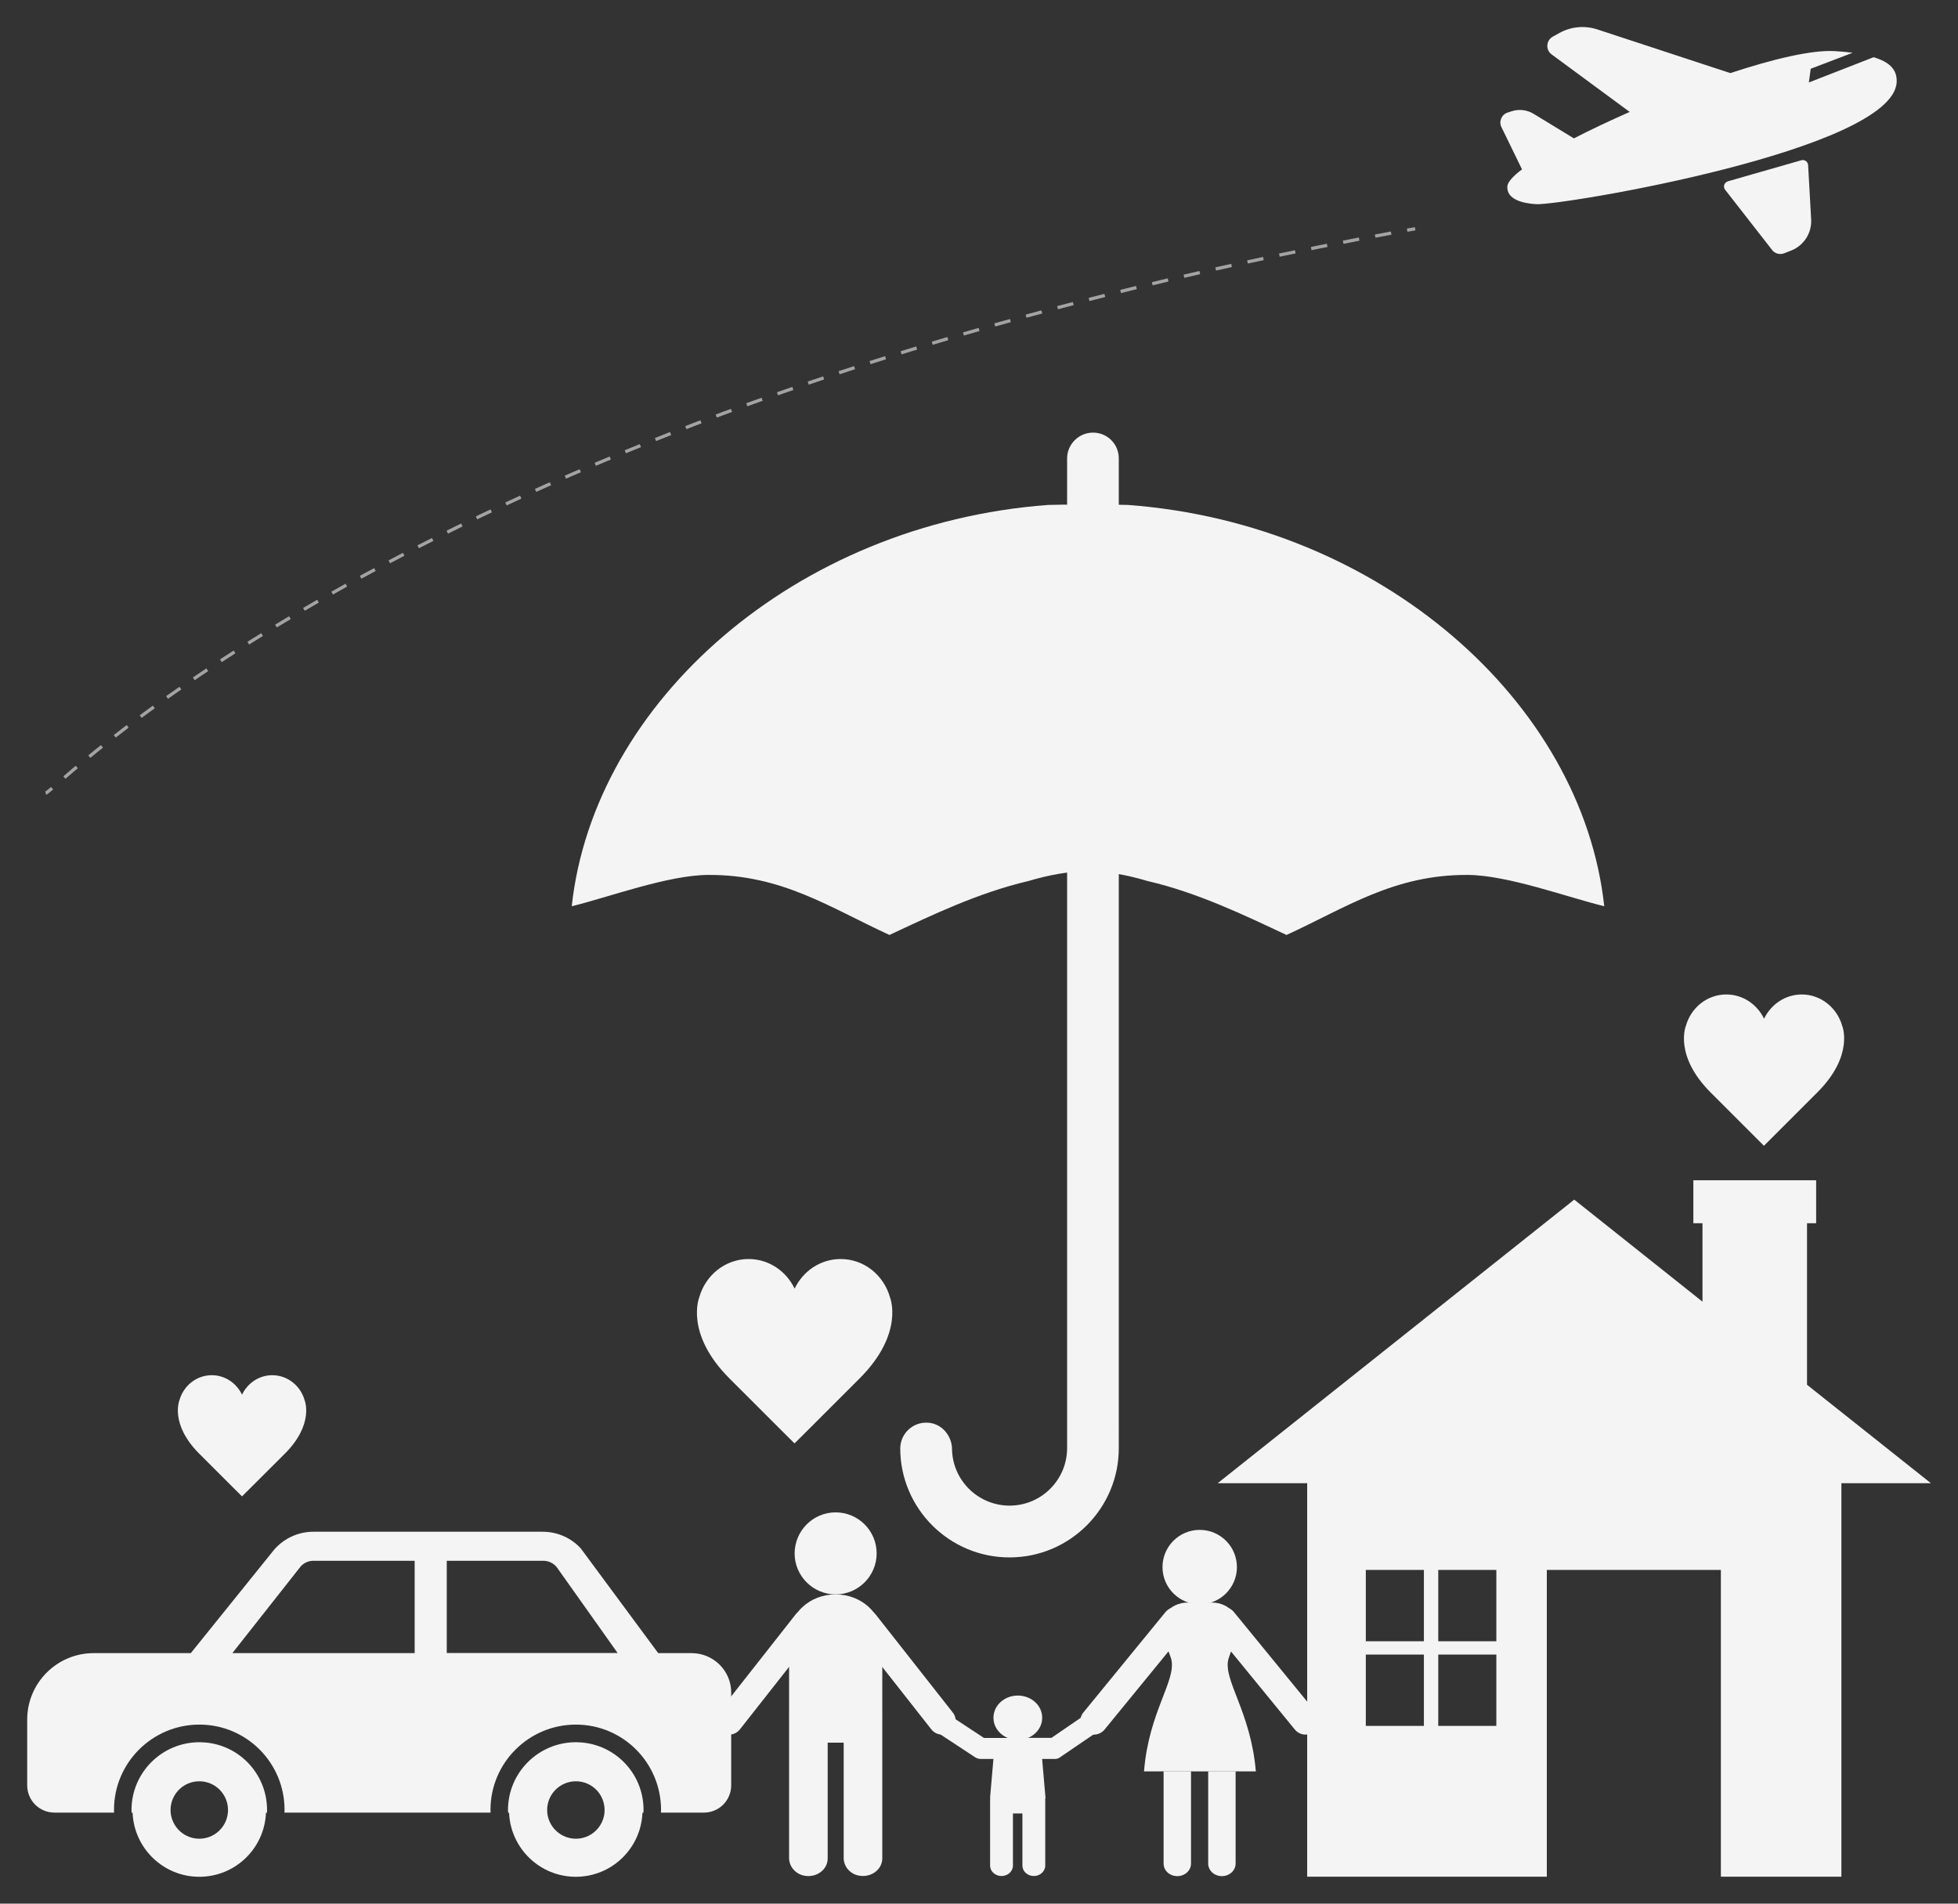 <?xml version="1.0" encoding="utf-8"?>
<!-- Generator: Adobe Illustrator 23.0.0, SVG Export Plug-In . SVG Version: 6.00 Build 0)  -->
<svg version="1.1" id="圖層_1" xmlns="http://www.w3.org/2000/svg" xmlns:xlink="http://www.w3.org/1999/xlink" x="0px" y="0px"
	 viewBox="0 0 1800 1750" style="enable-background:new 0 0 1800 1750;" xml:space="preserve">
<rect x="0" y="0" width="1800" height="1750" fill="#333333" stroke="none"/>
<style type="text/css">
	.st0{fill:none;stroke:#A3A3A3;stroke-width:3;stroke-miterlimit:10;}
	.st1{fill:none;stroke:#A3A3A3;stroke-width:3;stroke-miterlimit:10;stroke-dasharray:14.969,14.969;}
	.st2{fill:#F4F4F4;}
</style>
<g>
	<g>
		<g>
			<g>
				<path class="st0" d="M42,729.2c0.6-0.2,2.6-1.8,5.9-4.6"/>
				<path class="st1" d="M59.2,714.8c78.4-67.7,430.1-356.1,1227.1-501.9"/>
				<path class="st0" d="M1293.6,211.6c2.5-0.4,4.9-0.9,7.4-1.3"/>
			</g>
		</g>
		<g>
			<path class="st2" d="M1743.6,75.7c-3.7,62.4-308.7,113.4-331.5,112c-12.8-0.8-27.1-4.6-26.4-16.3c0.2-3.9,5.1-9.4,13.5-15.7l0,0
				l-18.9-38.8c-2.6-5.3,0.1-11.6,5.6-13.4l3.7-1.2c6.7-2.2,14.1-1.4,20.2,2.3l37.1,22.6c15.5-8,32.9-16.2,51.3-24.3l-71.8-52.9
				c-5.7-4.2-5.1-12.9,1.1-16.3l6.3-3.5c10.6-5.8,23-6.9,34.5-3.2l122.4,40.2c39.7-13.1,75.3-21.5,96.1-20.2
				c5.5,0.3,11.1,0.8,16.4,1.5l-38.6,14.7l-1.7,12.6l59.5-23.2C1736.2,56.7,1744.3,63.4,1743.6,75.7z M1585.9,174.4l43.2,55.4
				c2.6,3.4,7.2,4.6,11.2,3l6.4-2.5c11.6-4.6,19-16.1,18.3-28.6l-2.8-50c-0.2-3.1-3.2-5.2-6.2-4.4l-67.6,19.4
				C1585.1,167.8,1583.8,171.7,1585.9,174.4z"/>
		</g>
	</g>
	<g>
		<path class="st2" d="M818.2,1192.7c-5.7-20.4-23.8-35.3-45.4-35.3c-18.5,0-34.6,11.1-42.3,27.2c-7.7-16.1-23.8-27.2-42.3-27.2
			c-21.5,0-39.7,14.9-45.4,35.3c0,0-13.5,33.1,27.7,74.4c41.2,41.3,59.9,59.8,59.9,59.8s18.7-18.5,59.9-59.8
			C831.7,1225.7,818.2,1192.7,818.2,1192.7z"/>
		<path class="st2" d="M1693.6,943.2c-4.7-16.7-19.6-29-37.2-29c-15.2,0-28.3,9.1-34.7,22.3c-6.3-13.2-19.5-22.3-34.7-22.3
			c-17.7,0-32.5,12.2-37.2,29c0,0-11.1,27.1,22.7,61c33.8,33.9,49.1,49.1,49.1,49.1s15.3-15.2,49.1-49.1
			C1704.7,970.3,1693.6,943.2,1693.6,943.2z"/>
		<path class="st2" d="M280.1,1287.4c-3.7-13.4-15.7-23.2-29.8-23.2c-12.2,0-22.7,7.3-27.8,17.9c-5.1-10.6-15.6-17.9-27.8-17.9
			c-14.2,0-26.1,9.8-29.8,23.2c0,0-8.9,21.7,18.2,48.9s39.4,39.3,39.4,39.3s12.3-12.2,39.4-39.3S280.1,1287.4,280.1,1287.4z"/>
		<g>
			<g>
				<g>
					<path class="st2" d="M935.7,1558.7c12.4,0,22.4,9.1,22.4,20.4c0,11.3-10,20.4-22.4,20.4c-12.4,0-22.4-9.1-22.4-20.4
						C913.3,1567.8,923.3,1558.7,935.7,1558.7z"/>
					<path class="st2" d="M961.1,1652.3l-3.1-35.7l-13.2-18.6h-18.3l-13.2,18.7l-3.1,35.6c0,0.6,0.1,1.2,0.1,1.8
						c0,0.2-0.1,0.5-0.1,0.7v60.2c0,5.3,4.7,9.6,10.5,9.6c5.8,0,10.5-4.3,10.5-9.6v-47.9h8.7v47.9c0,5.3,4.7,9.6,10.5,9.6
						c5.8,0,10.5-4.3,10.5-9.6v-60.2c0-0.3-0.1-0.5-0.1-0.7C961.1,1653.6,961.1,1652.9,961.1,1652.3z"/>
					<g>
						<path class="st2" d="M927.3,1617h-25.6c-1.9,0-3.7-0.6-5.3-1.6l-38-25c-4.5-2.9-5.7-8.9-2.7-13.4c2.9-4.4,8.9-5.7,13.4-2.7
							l35.5,23.4h22.7c5.3,0,9.7,4.3,9.7,9.7C937,1612.7,932.7,1617,927.3,1617z"/>
						<path class="st2" d="M969.6,1617h-25.6c-5.3,0-9.7-4.3-9.7-9.7c0-5.3,4.3-9.7,9.7-9.7h22.6l29.2-20c4.4-3,10.4-1.9,13.4,2.5
							c3,4.4,1.9,10.4-2.5,13.4l-31.7,21.6C973.5,1616.4,971.6,1617,969.6,1617z"/>
					</g>
				</g>
			</g>
			<g>
				<path class="st2" d="M768.2,1390.3c20.8,0,37.7,16.9,37.7,37.7c0,20.8-16.9,37.7-37.7,37.7s-37.7-16.9-37.7-37.7
					C730.6,1407.2,747.4,1390.3,768.2,1390.3z"/>
				<g>
					<path class="st2" d="M768.2,1465.7c-23.7,0-42.8,17.5-42.8,39v72.3c0,1.1-0.1,2.1,0,3.1c0,0.4,0,0.8,0,1.2V1708
						c0,7.7,5.7,14.7,14,16.3c11.4,2.1,21.5-5.7,21.5-15.8v-106.5h14.7l0,106c0,7.7,5.7,14.7,13.9,16.2c11.4,2.2,21.6-5.7,21.6-15.8
						v-127.1c0-0.4,0-0.8,0-1.2c0.1-1,0-2.1,0-3.1v-72.3C811,1483.2,791.9,1465.7,768.2,1465.7z"/>
				</g>
			</g>
			<g>
				<g>
					<path class="st2" d="M866.1,1594.6c-3.7,0-7.4-1.6-9.9-4.8l-70.7-89.9c-4.3-5.4-3.3-13.3,2.1-17.6c5.4-4.3,13.3-3.3,17.6,2.1
						l70.7,89.9c4.3,5.4,3.3,13.3-2.1,17.6C871.6,1593.7,868.8,1594.6,866.1,1594.6z"/>
				</g>
				<g>
					<path class="st2" d="M670.3,1594.6c-2.7,0-5.4-0.9-7.7-2.7c-5.4-4.3-6.4-12.1-2.1-17.6l70.7-89.9c4.3-5.4,12.2-6.4,17.6-2.1
						c5.4,4.3,6.4,12.1,2.1,17.6l-70.7,89.9C677.7,1593,674,1594.6,670.3,1594.6z"/>
				</g>
			</g>
		</g>
		<g>
			<g>
				<g>
					<g>
						<path class="st2" d="M1102.9,1474.8c18.9,0,34.2-15.3,34.2-34.2c0-18.9-15.3-34.2-34.2-34.2c-18.9,0-34.2,15.3-34.2,34.2
							C1068.7,1459.5,1084,1474.8,1102.9,1474.8z"/>
						<path class="st2" d="M1069.7,1628.4v84.8c0,6.4,5.6,11.5,12.6,11.5c7,0,12.6-5.2,12.6-11.5v-84.8h6.2h3.4h6.2v84.8
							c0,6.4,5.7,11.5,12.6,11.5c7,0,12.6-5.2,12.6-11.5v-84.8c0.2,0,0.3,0,0.5,0h-67.4C1069.4,1628.4,1069.5,1628.4,1069.7,1628.4z
							"/>
						<g>
							<path class="st2" d="M1129.3,1525.1c0.5-2,4.2-11.8,8.2-22.7c5.2-14.4-6.7-29.2-23.3-29.2h-22.4c-16.6,0-28.5,14.8-23.3,29.2
								c3.9,11,7.7,20.8,8.2,22.7c5.1,19.6-20.6,48.1-25,103.3h14.9c0.8-0.1,1.8-0.1,2.8,0h67.4c1-0.1,1.9-0.1,2.8,0h14.9
								C1149.8,1573.1,1124.2,1544.6,1129.3,1525.1z"/>
						</g>
					</g>
				</g>
			</g>
			<g>
				<g>
					<path class="st2" d="M1005.7,1594.6c-2.8,0-5.6-0.9-7.9-2.8c-5.4-4.4-6.2-12.3-1.8-17.6l75.4-92.2c4.4-5.3,12.3-6.2,17.6-1.8
						c5.4,4.4,6.2,12.3,1.8,17.6l-75.4,92.2C1012.9,1593,1009.3,1594.6,1005.7,1594.6z"/>
				</g>
				<g>
					<path class="st2" d="M1200.1,1594.6c-3.6,0-7.2-1.6-9.7-4.6l-75.4-92.2c-4.4-5.4-3.6-13.2,1.8-17.6c5.4-4.4,13.2-3.6,17.6,1.8
						l75.4,92.2c4.4,5.4,3.6,13.2-1.8,17.6C1205.7,1593.7,1202.9,1594.6,1200.1,1594.6z"/>
				</g>
			</g>
		</g>
		<g>
			<path class="st2" d="M183.3,1601.6c-34.4,0-62.4,27.9-62.4,62.3c0,0.8,0,1.7,0.1,2.5h0.9c1.3,32.7,28.3,58.9,61.3,58.9
				c33.1,0,60-26.1,61.3-58.9h0.9c0-0.8,0.1-1.7,0.1-2.5C245.5,1629.4,217.7,1601.6,183.3,1601.6z M209.5,1666.4
				c-1.3,13.4-12.5,23.9-26.3,23.9c-13.7,0-25-10.5-26.3-23.9c-0.1-0.8-0.1-1.7-0.1-2.5c0-14.6,11.9-26.4,26.4-26.4
				c14.6,0,26.4,11.8,26.4,26.4C209.7,1664.7,209.6,1665.5,209.5,1666.4z"/>
			<path class="st2" d="M529.4,1601.6c-34.4,0-62.4,27.9-62.4,62.3c0,0.8,0,1.7,0.1,2.5h0.9c1.3,32.7,28.3,58.9,61.3,58.9
				c33.1,0,60-26.1,61.3-58.9h0.9c0-0.8,0.1-1.7,0.1-2.5C591.7,1629.4,563.8,1601.6,529.4,1601.6z M555.7,1666.4
				c-1.3,13.4-12.5,23.9-26.3,23.9c-13.7,0-25-10.5-26.3-23.9c-0.1-0.8-0.1-1.7-0.1-2.5c0-14.6,11.9-26.4,26.4-26.4
				c14.6,0,26.4,11.8,26.4,26.4C555.8,1664.7,555.7,1665.5,555.7,1666.4z"/>
			<path class="st2" d="M635.8,1519.7h-30.7l-71.2-96.3c-9-9.8-21.7-15.3-35.1-15.3H288.1c-13.8,0-26.9,6-36,16.4l-76.7,95.2H86.1
				c-33.7,0-61.1,27.4-61.1,61.1v60.4c0,13.9,11.2,25.1,25.1,25.1h54.8c0-0.8-0.1-1.7-0.1-2.5c0-43.3,35.2-78.4,78.5-78.4
				c43.3,0,78.3,35.1,78.3,78.4c0,0.8,0,1.7-0.1,2.5H451c0-0.8-0.1-1.7-0.1-2.5c0-43.3,35.2-78.4,78.5-78.4
				c43.3,0,78.3,35.1,78.3,78.4c0,0.8,0,1.7-0.1,2.5h39.5c13.9,0,25.1-11.2,25.1-25.1v-85C672.4,1536.1,656,1519.7,635.8,1519.7z
				 M381.2,1519.7H213.6l61.8-78.4c2.9-4.1,7.7-6.5,12.7-6.5h93.1V1519.7z M410.7,1519.7v-84.9h88.8c4.8,0,9.4,2.2,12.4,6l55.9,78.8
				H410.7z"/>
		</g>
		<g>
			<path class="st2" d="M1661.2,1273v-148.5h8.4V1085h-112.9v39.5h8.4v72.1l-117.9-93.8l-327.8,260.7h82.3v361.7H1422v-282h160v282
				h110.8v-361.7h82.3L1661.2,1273z M1309,1586.6h-53.4V1521h53.4V1586.6z M1309,1508.8h-53.4v-65.6h53.4V1508.8z M1375.6,1586.6
				h-53.4V1521h53.4V1586.6z M1375.6,1508.8h-53.4v-65.6h53.4V1508.8z"/>
		</g>
		<path class="st2" d="M1004.8,397.7c-13.1,0-23.8,10.7-23.8,23.8v909.5c0.1,29.2-23.5,53-52.7,53.1c-29,0.1-52.7-23.2-53.1-52.1
			c-0.2-12.3-9.4-23.1-21.6-24.1c-14.2-1.2-26,9.9-26,23.8c0.2,55.4,45.5,100.3,100.9,100c55.4-0.2,100.3-45.5,100-100.9V421.5
			C1028.6,408.3,1018,397.7,1004.8,397.7z"/>
		<path class="st2" d="M1037.1,464.2c-18.3-0.6-31.2-0.1-36.9,0.2c-5.7-0.3-18.7-0.8-36.9-0.2C731,481.6,546,645.5,525.6,833.1
			c33.7-8.2,88.6-28.7,125.6-28.8c67.7-0.3,111.6,30,166.5,55.2c38.8-18.2,81.9-38.9,127.8-49.6c19.2-5.7,37.5-9,54.7-9
			s35.6,3.3,54.7,9c45.9,10.6,89,31.4,127.8,49.6c54.9-25.2,98.8-55.5,166.5-55.2c36.9,0.2,91.9,20.6,125.6,28.8
			C1454.4,645.5,1269.5,481.6,1037.1,464.2z"/>
	</g>
</g>
</svg>
